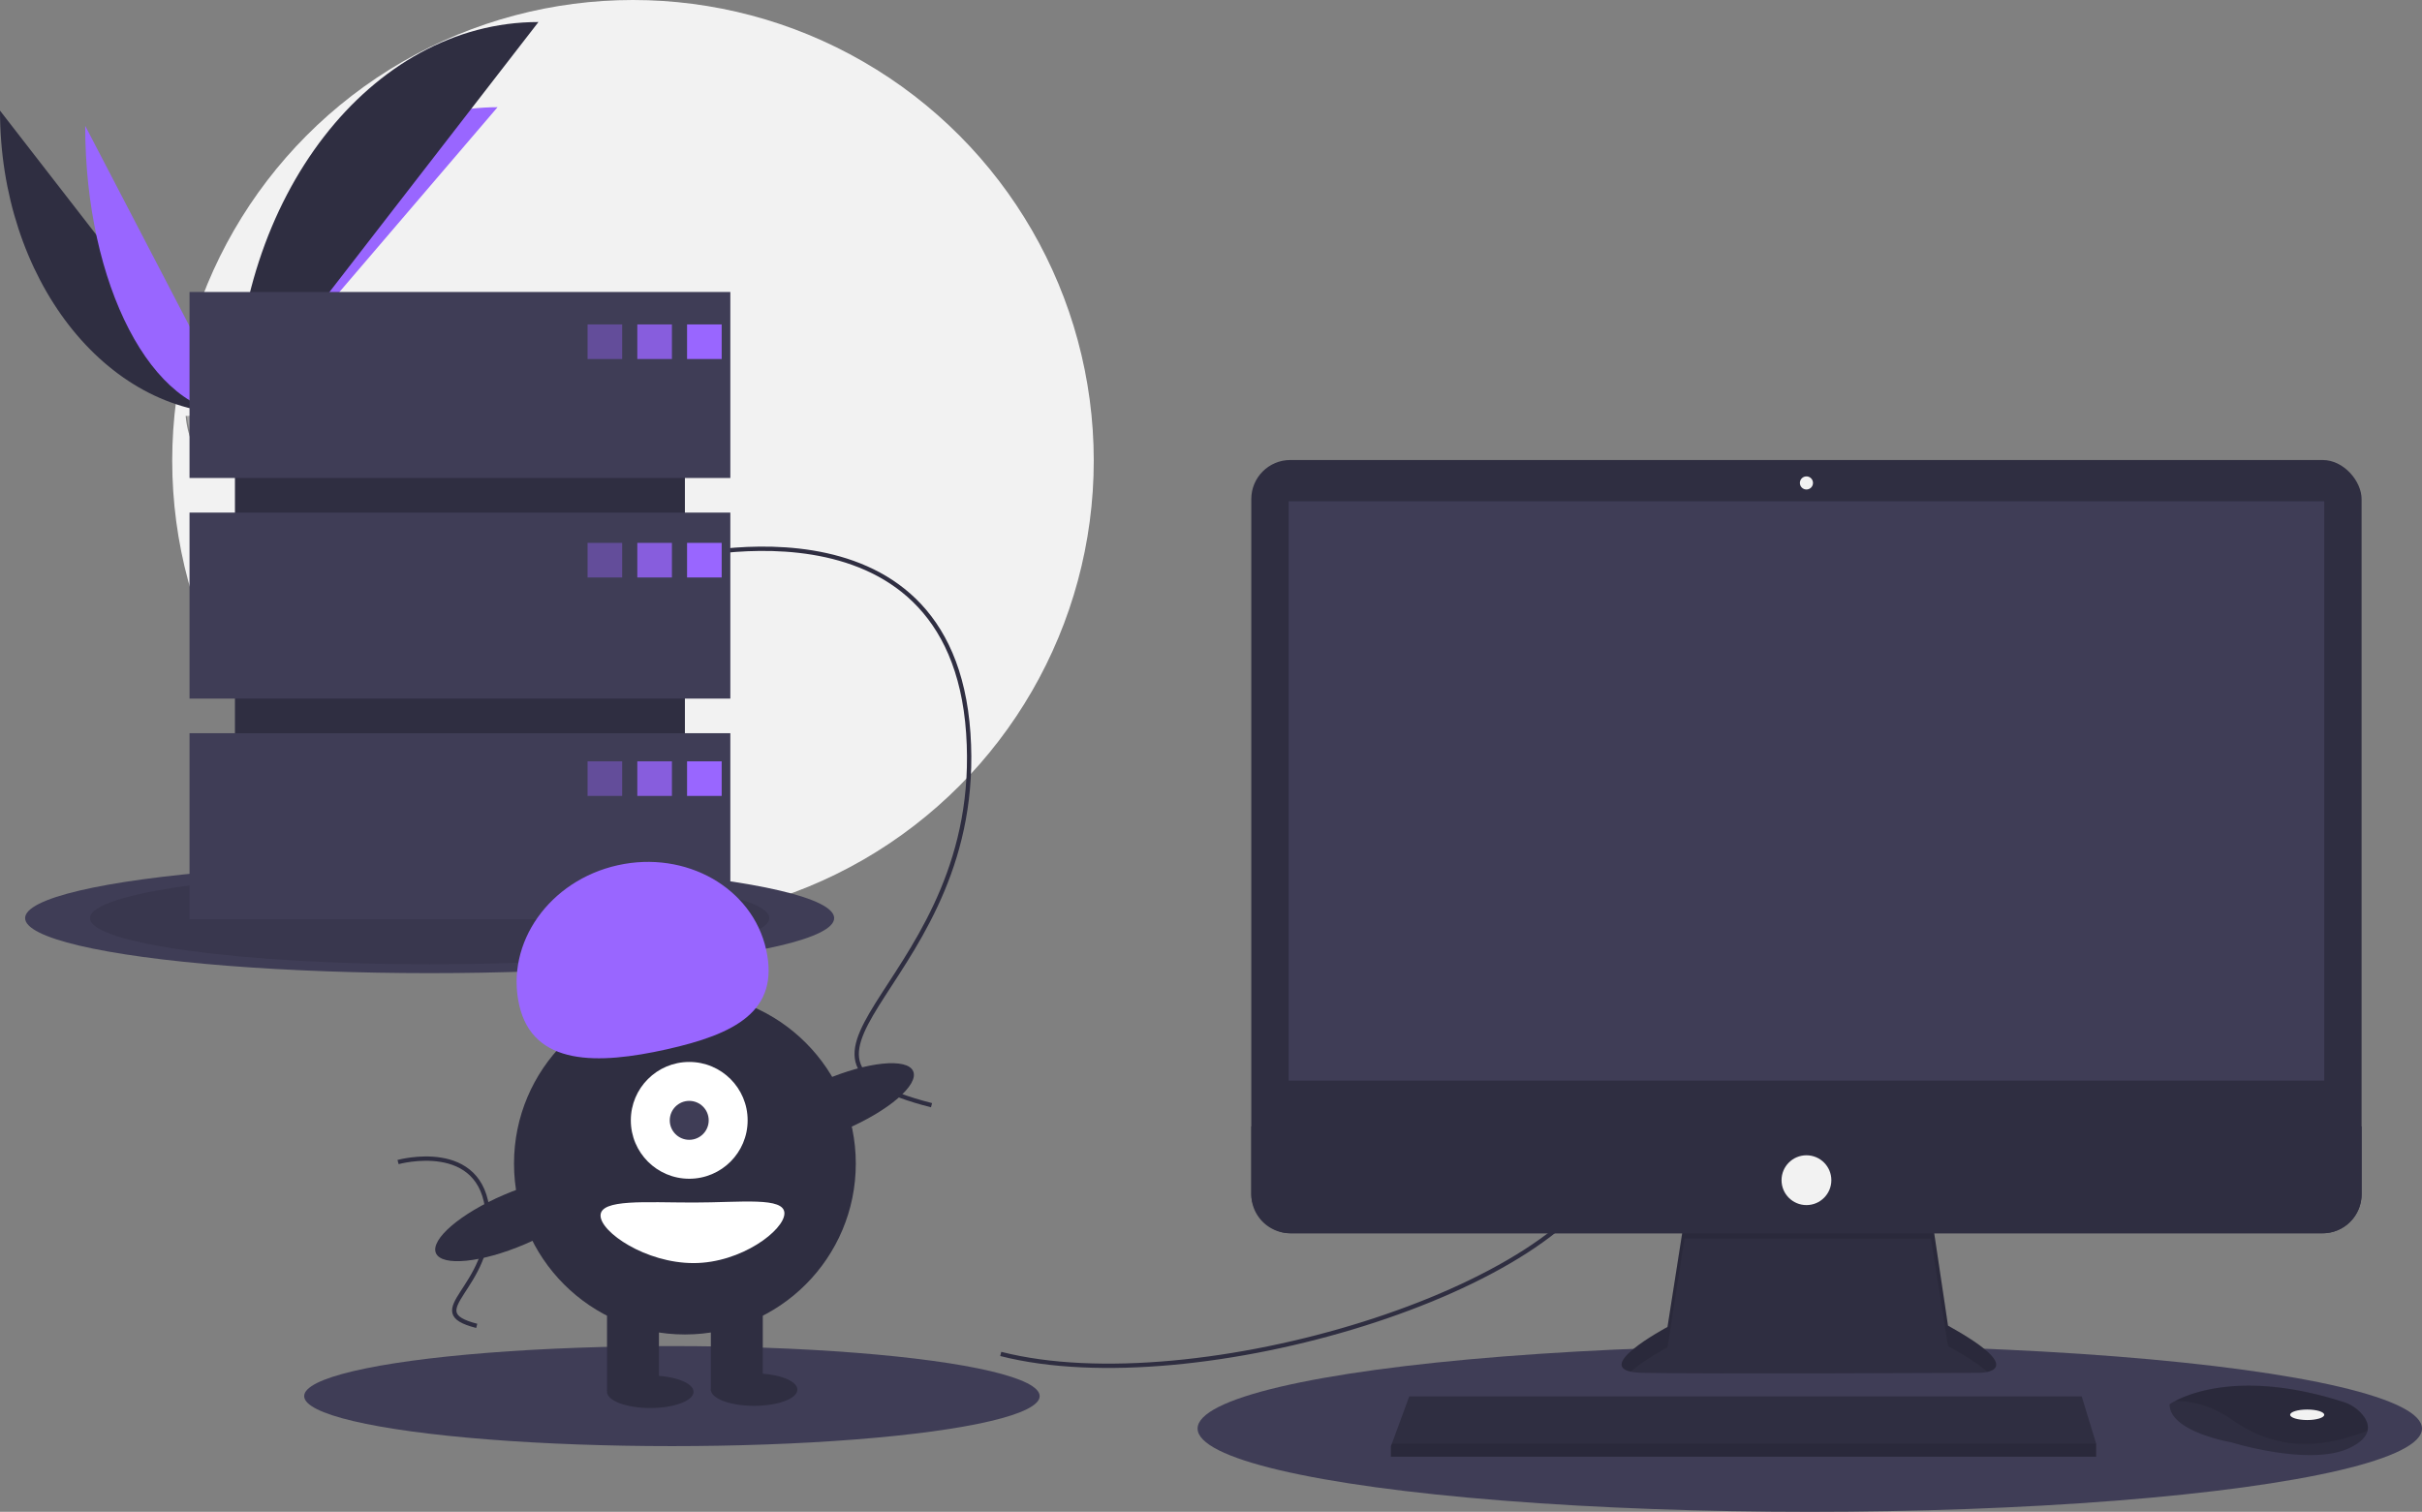 <svg xmlns="http://www.w3.org/2000/svg" width="1119.609" height="699" data-name="Layer 1"><rect width="100%" height="100%" fill="#808080" stroke="none"/><circle cx="292.609" cy="213" r="213" fill="#f2f2f2"/><path fill="#2f2e41" d="M0 51.142c0 77.498 48.618 140.209 108.7 140.209"/><path fill="#96f" d="M108.7 191.35c0-78.368 54.256-141.783 121.304-141.783"/><path fill="#96f" d="M39.384 58.168c0 73.614 31.003 133.183 69.317 133.183"/><path fill="#2f2e41" d="M108.7 191.35c0-100.137 62.711-181.167 140.209-181.167"/><path fill="#a8a8a8" d="M85.833 192.339s15.415-.475 20.061-3.783 23.713-7.258 24.866-1.953 23.167 26.388 5.762 26.529-40.439-2.711-45.076-5.536-5.613-15.257-5.613-15.257"/><path d="M136.833 211.285c-17.404.14-40.44-2.711-45.076-5.536-3.531-2.15-4.939-9.869-5.41-13.43-.325.014-.514.02-.514.02s.976 12.433 5.613 15.257 27.672 5.676 45.077 5.536c5.023-.04 6.759-1.828 6.663-4.476-.698 1.6-2.614 2.599-6.353 2.629" opacity=".2"/><ellipse cx="198.609" cy="424.5" fill="#3f3d56" rx="187" ry="25.44"/><ellipse cx="198.609" cy="424.5" opacity=".1" rx="157" ry="21.359"/><ellipse cx="836.609" cy="660.5" fill="#3f3d56" rx="283" ry="38.5"/><ellipse cx="310.609" cy="645.5" fill="#3f3d56" rx="170" ry="23.127"/><path fill="none" stroke="#2f2e41" stroke-miterlimit="10" stroke-width="2" d="M462.61 626c90 23 263-30 282-90M309.61 259s130-36 138 80-107 149-17 172M184.011 537.283s39.073-10.82 41.477 24.045-32.16 44.783-5.11 51.695"/><path fill="#2f2e41" d="m778.705 563.24-7.878 50.295s-38.782 20.603-11.513 21.209 155.733 0 155.733 0 24.845 0-14.543-21.815l-7.878-52.719Z"/><path d="M753.828 634.198c6.193-5.51 17-11.252 17-11.252l7.877-50.295 113.921.107 7.878 49.582c9.185 5.087 14.875 8.987 18.203 11.978 5.06-1.154 10.588-5.443-18.203-21.389l-7.878-52.719-113.921 3.03-7.878 50.295s-32.588 17.315-16.999 20.663" opacity=".1"/><rect width="513.253" height="357.52" x="578.433" y="212.689" fill="#2f2e41" rx="18.046"/><path fill="#3f3d56" d="M595.703 231.777h478.713v267.837H595.703z"/><circle cx="835.059" cy="223.293" r="3.03" fill="#f2f2f2"/><path fill="#2f2e41" d="M1091.686 520.822v31.34a18.043 18.043 0 0 1-18.046 18.046H596.48a18.043 18.043 0 0 1-18.046-18.045v-31.34ZM968.978 667.466v6.06h-326.01v-4.848l.449-1.212 8.035-21.815h310.86zM1094.437 661.534c-.594 2.539-2.836 5.217-7.902 7.75-18.179 9.09-55.143-2.424-55.143-2.424s-28.48-4.848-28.48-17.573a23 23 0 0 1 2.497-1.485c7.643-4.043 32.984-14.02 77.917.423a18.74 18.74 0 0 1 8.541 5.597c1.821 2.132 3.249 4.835 2.57 7.712"/><path d="M1094.437 661.534c-22.25 8.526-42.084 9.162-62.439-4.975-10.265-7.127-19.59-8.89-26.59-8.757 7.644-4.043 32.985-14.02 77.918.423a18.74 18.74 0 0 1 8.541 5.597c1.821 2.132 3.249 4.835 2.57 7.712" opacity=".1"/><ellipse cx="1066.538" cy="654.135" fill="#f2f2f2" rx="7.878" ry="2.424"/><circle cx="835.059" cy="545.667" r="11.513" fill="#f2f2f2"/><path d="M968.978 667.466v6.06h-326.01v-4.848l.449-1.212z" opacity=".1"/><path fill="#2f2e41" d="M108.609 159h208v242h-208z"/><path fill="#3f3d56" d="M87.609 135h250v86h-250zM87.609 237h250v86h-250zM87.609 339h250v86h-250z"/><path fill="#96f" d="M271.609 150h16v16h-16z" opacity=".4"/><path fill="#96f" d="M294.609 150h16v16h-16z" opacity=".8"/><path fill="#96f" d="M317.609 150h16v16h-16z"/><path fill="#96f" d="M271.609 251h16v16h-16z" opacity=".4"/><path fill="#96f" d="M294.609 251h16v16h-16z" opacity=".8"/><path fill="#96f" d="M317.609 251h16v16h-16z"/><path fill="#96f" d="M271.609 352h16v16h-16z" opacity=".4"/><path fill="#96f" d="M294.609 352h16v16h-16z" opacity=".8"/><path fill="#96f" d="M317.609 352h16v16h-16z"/><circle cx="316.609" cy="538" r="79" fill="#2f2e41"/><path fill="#2f2e41" d="M280.609 600h24v43h-24zM328.609 600h24v43h-24z"/><ellipse cx="300.609" cy="643.5" fill="#2f2e41" rx="20" ry="7.5"/><ellipse cx="348.609" cy="642.5" fill="#2f2e41" rx="20" ry="7.5"/><circle cx="318.609" cy="518" r="27" fill="#fff"/><circle cx="318.609" cy="518" r="9" fill="#3f3d56"/><path fill="#96f" d="M239.976 464.532c-6.378-28.567 14.012-57.434 45.544-64.474s62.266 10.41 68.644 38.977-14.518 39.104-46.05 46.145-61.759 7.92-68.138-20.648"/><ellipse cx="417.215" cy="611.344" fill="#2f2e41" rx="39.5" ry="12.4" transform="rotate(-23.171 156.408 637.654)"/><ellipse cx="269.215" cy="664.344" fill="#2f2e41" rx="39.5" ry="12.4" transform="rotate(-23.171 8.408 690.654)"/><path fill="#fff" d="M362.61 561c0 7.732-19.91 23-42 23s-43-14.268-43-22 20.908-6 43-6 42-2.732 42 5"/></svg>